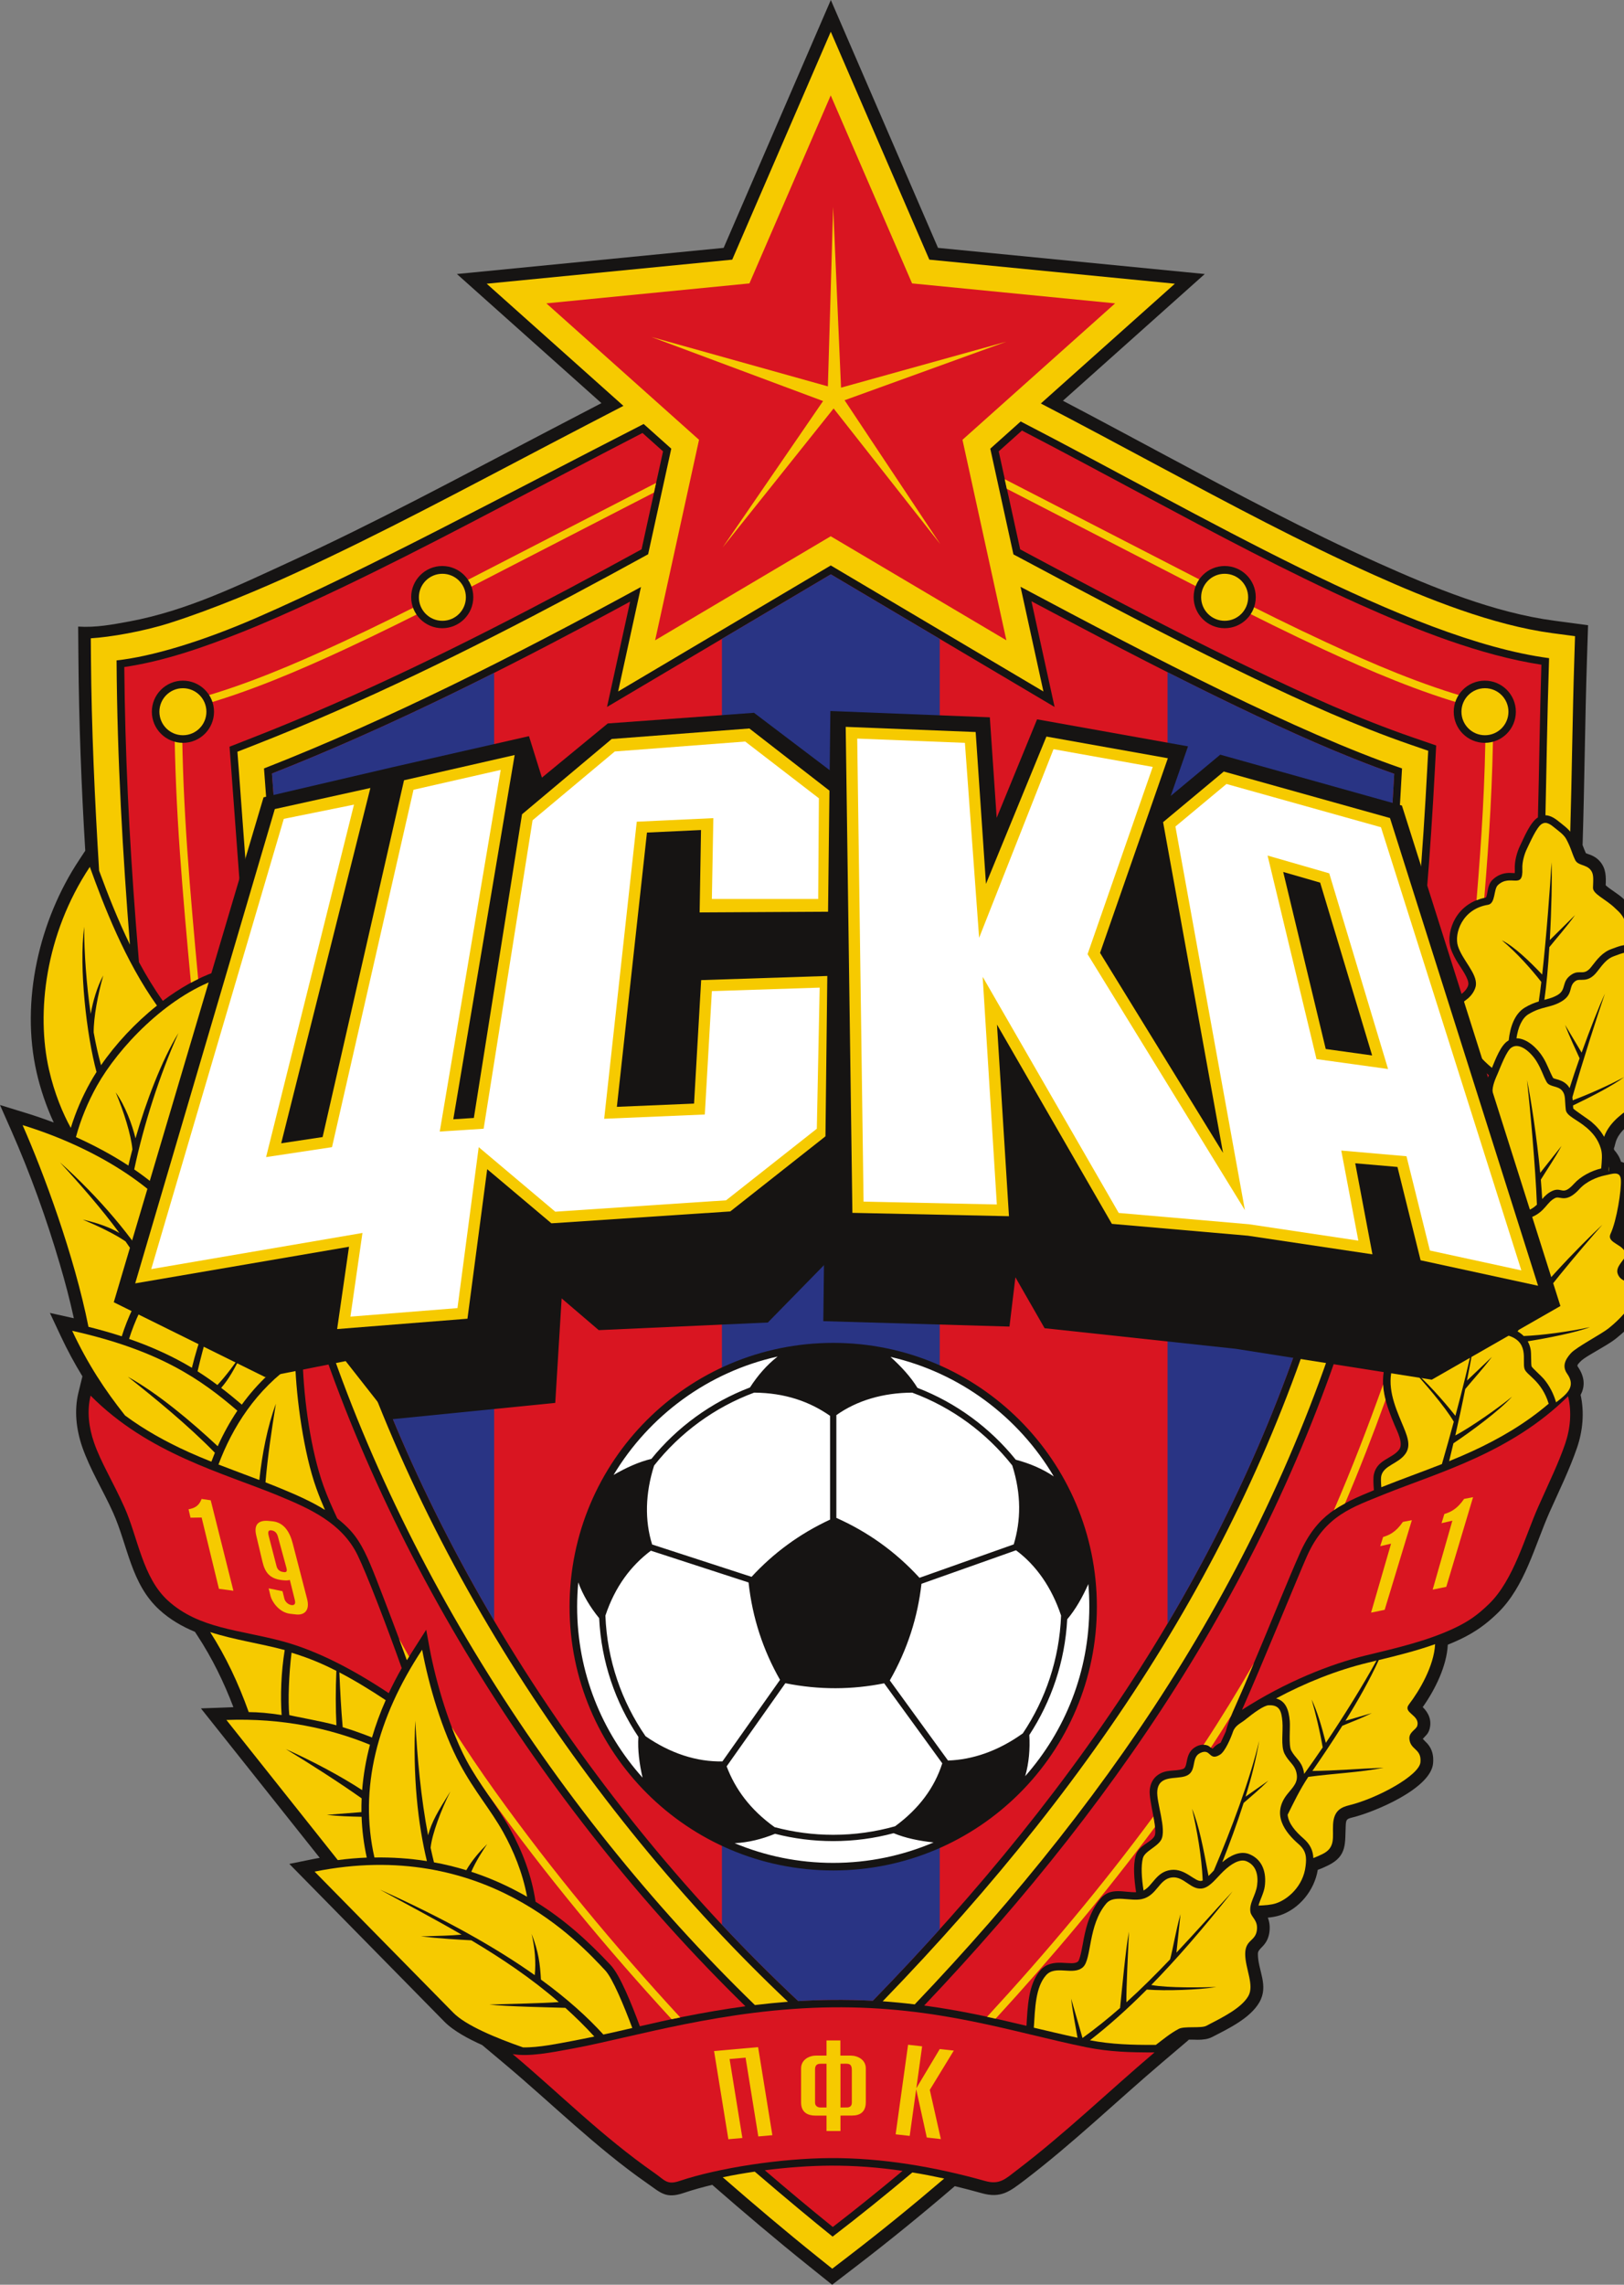 <svg width="32" height="45" viewBox="0 0 32 45" fill="none" xmlns="http://www.w3.org/2000/svg">
<rect x="0" y="0" width="32" height="45" fill="#808080" stroke="none"/>
<g clip-path="url(#clip0_17_491)">
<path fill-rule="evenodd" clip-rule="evenodd" d="M31.249 16.805C31.273 16.816 31.32 16.83 31.338 16.837C31.413 16.866 31.475 16.907 31.528 16.969C31.647 17.109 31.647 17.266 31.639 17.436C31.732 17.521 31.887 17.607 31.98 17.694C32.147 17.851 32.228 17.939 32.284 18.169C32.316 18.304 32.304 18.466 32.289 18.609C32.361 18.681 32.391 18.782 32.387 18.887C32.377 19.184 32.372 19.481 32.353 19.778C32.36 19.781 32.367 19.785 32.374 19.788C32.526 19.867 32.621 19.982 32.634 20.157C32.642 20.262 32.582 20.407 32.561 20.507C32.851 20.525 33.025 20.663 32.992 20.983C32.951 21.379 32.668 21.739 32.353 21.965C32.155 22.109 31.886 22.27 31.828 22.526C31.822 22.558 31.811 22.589 31.801 22.62C31.802 22.629 31.804 22.638 31.805 22.647C31.866 22.716 31.916 22.794 31.941 22.882C32.099 22.923 32.181 23.052 32.19 23.23C32.203 23.506 32.111 24.006 32.004 24.302C32.011 24.307 32.019 24.312 32.027 24.317C32.179 24.415 32.29 24.547 32.278 24.738C32.274 24.801 32.249 24.858 32.217 24.911C32.199 24.939 32.165 24.981 32.139 25.016C32.178 25.039 32.239 25.069 32.264 25.089C32.378 25.176 32.429 25.297 32.442 25.438C32.475 25.794 32.105 26.152 31.85 26.357C31.73 26.453 31.59 26.528 31.458 26.607C31.38 26.654 31.198 26.754 31.141 26.817C31.125 26.835 31.066 26.885 31.086 26.912C31.212 27.093 31.248 27.283 31.145 27.473C31.222 27.819 31.188 28.185 31.073 28.519C30.924 28.95 30.723 29.359 30.537 29.775C30.241 30.439 30.05 31.246 29.514 31.767C29.286 31.989 29.07 32.144 28.783 32.282C28.699 32.322 28.614 32.359 28.528 32.394C28.507 32.813 28.279 33.277 28.034 33.623C28.154 33.74 28.213 33.883 28.17 34.051C28.143 34.153 28.088 34.187 28.035 34.248C28.062 34.278 28.118 34.333 28.129 34.345C28.225 34.457 28.251 34.586 28.238 34.731C28.193 35.23 27.079 35.69 26.654 35.795C26.542 35.823 26.523 35.832 26.517 35.95C26.499 36.302 26.551 36.552 26.173 36.739C26.105 36.772 26.037 36.803 25.966 36.828C25.901 37.227 25.606 37.596 25.22 37.724C25.142 37.749 25.062 37.762 24.982 37.77C25.018 37.862 25.027 37.959 25.012 38.061C24.999 38.151 24.968 38.228 24.91 38.3C24.879 38.339 24.837 38.374 24.809 38.413C24.792 38.436 24.786 38.457 24.786 38.486C24.786 38.807 25.006 39.107 24.814 39.439C24.631 39.754 24.198 39.959 23.884 40.121C23.799 40.165 23.699 40.174 23.606 40.175C23.564 40.175 23.454 40.169 23.386 40.174L23.427 40.174L22.909 40.614C21.999 41.387 21.138 42.218 20.187 42.942C19.899 43.16 19.725 43.304 19.343 43.196C19.168 43.147 18.991 43.101 18.814 43.058C18.177 43.604 17.527 44.134 16.861 44.644L16.397 45L15.941 44.634C15.293 44.115 14.66 43.578 14.034 43.032C13.844 43.078 13.654 43.13 13.468 43.193C13.12 43.31 13.021 43.189 12.755 43.004C11.747 42.302 10.879 41.435 9.941 40.648L9.501 40.279C9.244 40.163 8.942 40.007 8.756 39.818L5.701 36.711L6.15 36.62C6.2 36.61 6.25 36.6 6.3 36.592L3.959 33.648L4.155 33.641C4.303 33.635 4.451 33.629 4.599 33.624C4.411 33.131 4.18 32.657 3.89 32.215L3.841 32.14C3.586 32.034 3.349 31.897 3.143 31.709C2.581 31.197 2.522 30.451 2.23 29.796C2.035 29.36 1.777 28.95 1.62 28.498C1.503 28.157 1.459 27.784 1.545 27.43L1.624 27.108C1.468 26.853 1.326 26.59 1.198 26.317L0.983 25.859L1.455 25.964C1.377 25.605 1.283 25.25 1.179 24.898C0.916 24.002 0.597 23.116 0.22 22.262L0 21.764L0.52 21.924C0.702 21.98 0.882 22.042 1.059 22.109C0.912 21.795 0.795 21.445 0.721 21.12C0.402 19.719 0.772 18.123 1.561 16.936L1.68 16.755C1.603 15.489 1.555 14.221 1.545 12.952L1.54 12.341C1.885 12.364 2.214 12.302 2.554 12.239C3.681 12.027 4.663 11.547 5.726 11.059C7.42 10.281 9.062 9.396 10.714 8.533C11.092 8.335 11.471 8.137 11.851 7.94L9.003 5.397L14.259 4.882L16.371 0L18.483 4.882L23.739 5.397L20.944 7.893C21.629 8.252 22.309 8.618 22.991 8.983C24.363 9.717 25.737 10.452 27.157 11.089C28.238 11.574 29.444 12.068 30.624 12.225L31.292 12.314L31.27 12.989C31.231 14.207 31.222 15.426 31.184 16.644C31.204 16.698 31.225 16.753 31.249 16.805ZM15.307 42.817C15.671 43.128 16.039 43.435 16.411 43.736C16.795 43.439 17.173 43.136 17.547 42.826C17.154 42.778 16.758 42.751 16.363 42.754C16.012 42.756 15.657 42.779 15.307 42.817Z" fill="#161413"/>
<path fill-rule="evenodd" clip-rule="evenodd" d="M5.021 14.672C7.155 13.837 9.232 12.811 11.255 11.737C11.762 11.467 12.268 11.194 12.771 10.917L13.227 8.837L12.683 8.351C10.032 9.705 7.229 11.221 5.06 12.165C3.955 12.646 2.977 12.933 2.297 13.007C2.309 14.973 2.422 16.865 2.56 18.605C2.323 18.119 2.125 17.617 1.953 17.149C1.867 15.751 1.803 14.352 1.792 12.949L1.789 12.572C2.174 12.548 2.813 12.439 3.339 12.272C4.214 11.994 5.178 11.583 5.828 11.284C7.521 10.506 9.177 9.616 10.828 8.752C11.31 8.5 11.796 8.246 12.284 7.994L9.59 5.588L14.428 5.114L16.37 0.625L18.312 5.114L23.15 5.588L20.509 7.947C21.301 8.358 22.086 8.781 22.872 9.201C24.246 9.936 25.632 10.677 27.054 11.315C28.134 11.8 29.412 12.313 30.59 12.471L31.035 12.53L31.021 12.98C30.984 14.114 30.974 15.247 30.941 16.381C30.884 16.31 30.812 16.258 30.74 16.2C30.652 16.127 30.557 16.06 30.452 16.057C30.473 15.175 30.483 14.232 30.524 12.963C27.743 12.592 23.73 10.171 20.112 8.301L19.513 8.837L19.969 10.919C20.344 11.12 20.72 11.32 21.096 11.519C22.276 12.143 23.463 12.76 24.667 13.338C25.678 13.823 26.727 14.299 27.788 14.665L28.142 14.787L28.122 15.161C27.948 18.415 27.631 21.717 26.754 24.865C25.157 30.597 22.055 35.251 18.024 39.478C17.814 39.452 17.605 39.432 17.393 39.417C21.773 34.891 24.739 30.244 26.275 24.732C27.104 21.76 27.441 18.579 27.626 15.135C25.553 14.42 22.779 12.98 20.109 11.557L20.56 13.619L16.37 11.137L12.18 13.619L12.63 11.561C10.178 12.898 7.649 14.178 5.202 15.135C5.456 18.508 5.649 21.808 6.486 24.798C8.023 30.294 11.451 35.577 15.526 39.426C15.309 39.443 15.092 39.465 14.875 39.491C10.818 35.557 7.512 30.312 6.007 24.932C5.881 24.482 5.77 24.027 5.67 23.568L5.671 23.565L5.794 23.284L5.62 23.329C5.067 20.66 4.909 17.866 4.706 15.172L4.678 14.806L5.021 14.672ZM14.872 42.772C15.499 43.31 16.023 43.744 16.406 44.052C16.938 43.645 17.461 43.222 17.978 42.788C18.188 42.822 18.397 42.863 18.605 42.908C17.986 43.437 17.355 43.951 16.709 44.446L16.399 44.684L16.095 44.44C15.467 43.936 14.85 43.413 14.241 42.883C14.446 42.84 14.659 42.803 14.872 42.772Z" fill="#F6CA00"/>
<path fill-rule="evenodd" clip-rule="evenodd" d="M3.093 19.806C2.462 18.921 2.044 17.834 1.77 17.074C0.89 18.399 0.711 19.948 0.965 21.066C1.073 21.54 1.24 21.934 1.395 22.215C1.492 21.9 1.623 21.596 1.781 21.315C1.818 21.248 1.859 21.181 1.902 21.114C1.706 20.39 1.553 19.062 1.658 18.254C1.658 18.779 1.705 19.401 1.787 19.97C1.831 19.724 1.912 19.437 2.035 19.212C1.929 19.582 1.843 20.04 1.846 20.335C1.888 20.57 1.937 20.789 1.991 20.98C2.28 20.561 2.666 20.146 3.093 19.806Z" fill="#F6CA00"/>
<path fill-rule="evenodd" clip-rule="evenodd" d="M4.289 19.281C3.277 19.636 2.331 20.634 1.91 21.386C1.73 21.707 1.59 22.049 1.496 22.396C1.849 22.555 2.201 22.742 2.53 22.957C2.553 22.857 2.579 22.75 2.609 22.639C2.583 22.348 2.436 21.884 2.28 21.516C2.469 21.78 2.604 22.149 2.67 22.42C2.872 21.716 3.184 20.886 3.516 20.347C3.145 21.172 2.83 22.157 2.645 23.033C3.137 23.37 3.571 23.771 3.868 24.234C4.008 24.12 4.155 24.012 4.305 23.913C4.322 23.817 4.335 23.721 4.344 23.627C4.393 23.127 4.302 22.528 4.171 21.94C4.01 21.218 4.045 19.994 4.289 19.281Z" fill="#F6CA00"/>
<path fill-rule="evenodd" clip-rule="evenodd" d="M2.464 27.879C2.062 27.372 1.729 26.865 1.422 26.211C3.139 26.594 3.958 27.166 4.677 27.785C4.529 28.006 4.4 28.24 4.29 28.485C3.781 28.008 3.11 27.442 2.52 27.117C3.05 27.537 3.699 28.065 4.234 28.613C4.21 28.671 4.187 28.73 4.165 28.789C4.014 28.729 3.864 28.666 3.715 28.599C3.27 28.397 2.85 28.165 2.464 27.879Z" fill="#F6CA00"/>
<path fill-rule="evenodd" clip-rule="evenodd" d="M1.743 26.133C1.464 24.728 0.856 23.09 0.445 22.16C1.844 22.59 3.146 23.377 3.749 24.331C3.417 24.616 3.126 24.937 2.907 25.262C2.688 25.589 2.517 25.946 2.399 26.32C2.183 26.25 1.964 26.188 1.743 26.133ZM1.18 22.892C1.592 23.34 1.996 23.802 2.353 24.285C2.167 24.176 1.946 24.093 1.629 24.02C1.936 24.149 2.254 24.3 2.473 24.45C2.644 24.691 2.803 24.938 2.945 25.191L3.025 25.07C2.647 24.402 1.945 23.574 1.18 22.892Z" fill="#F6CA00"/>
<path fill-rule="evenodd" clip-rule="evenodd" d="M5.537 23.508C4.499 23.779 3.515 24.634 3.034 25.348C2.817 25.67 2.655 26.016 2.543 26.371C2.917 26.5 3.281 26.658 3.628 26.851C3.68 26.88 3.731 26.91 3.781 26.94C3.911 26.418 4.098 25.878 4.343 25.432C4.177 25.951 4.015 26.48 3.893 27.009C4.028 27.095 4.158 27.185 4.284 27.279C4.453 27.098 4.633 26.858 4.789 26.623C4.618 26.967 4.51 27.162 4.358 27.335C4.496 27.44 4.631 27.55 4.765 27.665C4.917 27.456 5.088 27.26 5.279 27.082C5.276 26.755 5.241 26.408 5.193 26.063C5.092 25.331 5.236 24.199 5.537 23.508Z" fill="#F6CA00"/>
<path fill-rule="evenodd" clip-rule="evenodd" d="M5.745 32.551C5.692 32.968 5.673 33.504 5.7 33.78C5.822 33.812 6.361 33.906 6.629 33.981C6.612 33.647 6.612 33.289 6.628 32.909C6.319 32.751 6.062 32.649 5.745 32.551ZM6.753 34.018C6.883 34.057 7.013 34.101 7.142 34.149C7.205 34.172 7.267 34.196 7.33 34.222C7.403 33.973 7.493 33.728 7.6 33.486C7.308 33.292 7.002 33.104 6.687 32.939C6.703 33.297 6.72 33.66 6.753 34.018Z" fill="#F6CA00"/>
<path fill-rule="evenodd" clip-rule="evenodd" d="M6.656 36.636L4.461 33.876C5.571 33.835 6.513 34.046 7.29 34.364C7.212 34.658 7.16 34.956 7.136 35.258C6.72 34.985 6.165 34.69 5.631 34.449C6.104 34.736 6.677 35.102 7.126 35.42C7.122 35.51 7.121 35.6 7.122 35.691C6.942 35.706 6.765 35.718 6.44 35.745C6.662 35.771 6.911 35.779 7.125 35.783C7.134 36.049 7.168 36.317 7.227 36.587C7.037 36.594 6.847 36.611 6.656 36.636Z" fill="#F6CA00"/>
<path fill-rule="evenodd" clip-rule="evenodd" d="M8.318 32.492C7.43 33.837 7.07 35.227 7.378 36.585C7.726 36.579 8.071 36.602 8.412 36.656C8.235 35.926 8.131 34.982 8.183 33.891C8.223 34.63 8.294 35.41 8.435 36.148C8.511 35.87 8.625 35.684 8.874 35.284C8.694 35.642 8.512 36.121 8.485 36.393C8.505 36.49 8.528 36.585 8.551 36.68C8.765 36.719 8.978 36.771 9.188 36.835C9.297 36.645 9.441 36.478 9.599 36.32C9.503 36.467 9.381 36.65 9.286 36.866C9.596 36.968 9.9 37.096 10.198 37.255C10.262 37.288 10.325 37.323 10.386 37.358C10.297 36.878 10.114 36.445 9.915 36.086C9.674 35.653 9.346 35.275 9.064 34.749C8.713 34.097 8.447 33.189 8.318 32.492Z" fill="#F6CA00"/>
<path d="M10.306 40.325C9.776 40.14 9.181 39.895 8.933 39.643L6.199 36.863C9.54 36.19 11.425 38.276 11.925 38.808C12.073 38.965 12.298 39.514 12.459 39.943C12.269 39.987 12.079 40.031 11.889 40.072C11.576 39.727 11.176 39.366 10.659 38.989C10.641 38.674 10.612 38.44 10.475 38.09C10.541 38.372 10.562 38.643 10.537 38.902C9.784 38.369 8.795 37.807 7.485 37.217C8.023 37.512 8.565 37.796 9.095 38.104C8.857 38.124 8.706 38.126 8.294 38.139C8.652 38.18 9.054 38.204 9.287 38.216C9.883 38.57 10.463 38.959 11.01 39.432C10.679 39.457 10.075 39.467 9.642 39.481C9.991 39.521 10.817 39.536 11.14 39.546C11.335 39.722 11.526 39.909 11.711 40.111C11.569 40.141 11.426 40.17 11.283 40.197C11.005 40.248 10.62 40.331 10.306 40.325Z" stroke="#161413" stroke-width="0.048"/>
<path fill-rule="evenodd" clip-rule="evenodd" d="M10.306 40.325C9.776 40.14 9.181 39.895 8.933 39.643L6.199 36.863C9.54 36.19 11.425 38.276 11.925 38.808C12.073 38.965 12.298 39.514 12.459 39.943C12.269 39.987 12.079 40.031 11.889 40.072C11.576 39.727 11.176 39.366 10.659 38.989C10.641 38.674 10.612 38.44 10.475 38.09C10.541 38.372 10.562 38.643 10.537 38.902C9.784 38.369 8.795 37.807 7.485 37.217C8.023 37.512 8.565 37.796 9.095 38.104C8.857 38.124 8.706 38.126 8.294 38.139C8.652 38.18 9.054 38.204 9.287 38.216C9.883 38.57 10.463 38.959 11.01 39.432C10.679 39.457 10.075 39.467 9.642 39.481C9.991 39.521 10.817 39.536 11.14 39.546C11.335 39.722 11.526 39.909 11.711 40.111C11.569 40.141 11.426 40.17 11.283 40.197C11.005 40.248 10.62 40.331 10.306 40.325Z" fill="#F6CA00"/>
<path fill-rule="evenodd" clip-rule="evenodd" d="M4.141 32.145C4.449 32.626 4.694 33.143 4.901 33.721C5.101 33.723 5.28 33.738 5.549 33.779C5.523 33.4 5.539 32.939 5.61 32.499C5.14 32.371 4.62 32.3 4.141 32.145Z" fill="#F6CA00"/>
<path d="M1.785 27.488C1.71 27.797 1.75 28.116 1.854 28.416C1.987 28.801 2.224 29.178 2.455 29.694C2.717 30.282 2.809 31.07 3.309 31.525C3.922 32.083 4.727 32.098 5.576 32.329C6.25 32.513 6.951 32.877 7.66 33.348C7.738 33.182 7.824 33.017 7.916 32.855C7.61 31.995 7.225 30.997 7.047 30.631C6.737 29.994 6.103 29.713 5.49 29.46C4.395 29.008 2.92 28.634 1.785 27.488Z" stroke="#161413" stroke-width="0.048"/>
<path fill-rule="evenodd" clip-rule="evenodd" d="M5.816 26.84C5.044 27.369 4.577 28.116 4.305 28.845C4.572 28.949 4.842 29.047 5.11 29.15C5.165 28.636 5.268 28.104 5.436 27.648C5.353 28.16 5.275 28.68 5.231 29.196C5.337 29.237 5.443 29.279 5.549 29.323C5.87 29.455 6.156 29.585 6.403 29.739C6.344 29.604 6.287 29.463 6.234 29.316C5.984 28.62 5.839 27.548 5.816 26.84Z" fill="#F6CA00"/>
<path fill-rule="evenodd" clip-rule="evenodd" d="M1.785 27.488C1.71 27.797 1.75 28.116 1.854 28.416C1.987 28.801 2.224 29.178 2.455 29.694C2.717 30.282 2.809 31.07 3.309 31.525C3.922 32.083 4.727 32.098 5.576 32.329C6.25 32.513 6.951 32.877 7.66 33.348C7.738 33.182 7.824 33.017 7.916 32.855C7.61 31.995 7.225 30.997 7.047 30.631C6.737 29.994 6.103 29.713 5.49 29.46C4.395 29.008 2.92 28.634 1.785 27.488Z" fill="#D91521"/>
<path fill-rule="evenodd" clip-rule="evenodd" d="M30.898 27.5C30.973 27.809 30.943 28.138 30.84 28.438C30.707 28.823 30.542 29.158 30.312 29.674C30.049 30.262 29.827 31.118 29.342 31.589C29.109 31.816 28.932 31.935 28.677 32.058C28.134 32.319 27.499 32.463 26.918 32.604C26.218 32.773 25.331 33.124 24.473 33.677C24.852 32.827 25.586 31.025 25.751 30.654C26.113 29.838 26.663 29.683 27.277 29.43C28.35 28.999 29.773 28.614 30.898 27.5Z" fill="#D91521"/>
<path fill-rule="evenodd" clip-rule="evenodd" d="M20.371 39.937C20.396 39.555 20.402 39.142 20.611 38.905C20.795 38.694 21.147 38.919 21.339 38.745C21.515 38.587 21.434 37.919 21.8 37.489C21.949 37.314 22.27 37.453 22.495 37.405C22.798 37.341 22.834 37.009 23.09 36.978C23.339 36.948 23.477 37.256 23.718 37.188C23.859 37.148 23.97 36.987 24.112 36.851C24.255 36.715 24.429 36.603 24.564 36.66C24.759 36.743 24.797 36.942 24.77 37.137C24.743 37.333 24.61 37.484 24.639 37.657C24.658 37.769 24.795 37.821 24.765 38.025C24.733 38.238 24.536 38.203 24.536 38.486C24.536 38.772 24.721 39.101 24.597 39.315C24.459 39.552 24.098 39.73 23.768 39.901C23.667 39.953 23.336 39.902 23.227 39.96C23.05 40.054 22.912 40.173 22.775 40.276L22.747 40.276C22.314 40.277 21.902 40.267 21.477 40.185C21.84 39.903 22.206 39.579 22.597 39.186C22.981 39.215 23.601 39.193 23.969 39.136C23.682 39.143 23.021 39.158 22.685 39.096C23.168 38.604 23.69 38.005 24.29 37.249C23.918 37.651 23.556 38.06 23.181 38.459C23.209 38.199 23.229 38.011 23.261 37.701C23.167 38.034 23.117 38.364 23.056 38.591C22.78 38.881 22.496 39.165 22.195 39.437C22.192 39.111 22.227 38.489 22.245 38.046C22.179 38.396 22.103 39.237 22.07 39.549C21.836 39.754 21.59 39.952 21.33 40.14C21.251 39.866 21.198 39.681 21.106 39.364C21.138 39.648 21.196 39.918 21.232 40.135C20.944 40.073 20.658 40.005 20.371 39.937Z" fill="#F6CA00"/>
<path fill-rule="evenodd" clip-rule="evenodd" d="M27.124 32.706C26.845 33.214 26.478 33.801 26.125 34.327C26.038 33.984 25.953 33.702 25.845 33.473C25.929 33.771 26.007 34.089 26.063 34.417C25.938 34.602 25.814 34.778 25.698 34.939C25.695 34.918 25.692 34.896 25.686 34.873C25.638 34.677 25.524 34.632 25.442 34.476C25.389 34.373 25.426 34.033 25.414 33.897C25.395 33.676 25.335 33.503 25.145 33.452C25.716 33.146 26.336 32.897 26.949 32.749L27.124 32.706ZM28.278 32.383C28.256 32.813 27.97 33.299 27.763 33.569C27.632 33.74 27.983 33.775 27.927 33.989C27.907 34.069 27.753 34.114 27.772 34.26C27.798 34.471 28.013 34.442 27.989 34.709C27.966 34.967 27.151 35.415 26.592 35.554C26.435 35.593 26.281 35.653 26.267 35.938C26.254 36.182 26.322 36.387 26.061 36.516C25.997 36.547 25.938 36.574 25.879 36.596C25.871 36.448 25.819 36.327 25.683 36.209C25.527 36.073 25.389 35.917 25.372 35.743C25.49 35.505 25.61 35.252 25.779 34.997C26.284 34.929 26.816 34.908 27.265 34.816C26.777 34.836 26.291 34.877 25.86 34.88C26.032 34.631 26.241 34.323 26.45 33.99C26.627 33.919 26.83 33.839 27.031 33.741C26.822 33.802 26.67 33.846 26.511 33.892C26.753 33.503 26.99 33.086 27.168 32.696C27.54 32.606 27.916 32.512 28.278 32.383Z" fill="#F6CA00"/>
<path fill-rule="evenodd" clip-rule="evenodd" d="M22.533 37.235C22.495 36.989 22.479 36.755 22.52 36.598C22.555 36.461 22.798 36.38 22.879 36.239C22.995 36.033 22.78 35.491 22.804 35.27C22.836 34.959 23.156 35.048 23.355 34.984C23.599 34.905 23.457 34.621 23.647 34.528C23.866 34.421 23.815 34.7 24.041 34.559C24.142 34.496 24.254 34.228 24.295 34.108C24.339 33.982 24.45 33.94 24.521 33.883C24.715 33.726 24.906 33.59 25 33.586C25.213 33.578 25.251 33.699 25.269 33.91C25.286 34.106 25.232 34.389 25.313 34.545C25.4 34.711 25.506 34.752 25.544 34.907C25.591 35.099 25.485 35.19 25.37 35.332C25.042 35.736 25.326 36.093 25.588 36.321C25.744 36.456 25.746 36.589 25.726 36.754C25.68 37.153 25.373 37.411 25.144 37.487C25.043 37.52 24.922 37.527 24.798 37.532C24.827 37.419 24.902 37.289 24.921 37.157C24.957 36.895 24.887 36.634 24.625 36.522C24.435 36.441 24.234 36.552 24.084 36.678C24.222 36.328 24.373 35.924 24.505 35.51C24.653 35.382 24.827 35.236 24.993 35.071C24.812 35.198 24.681 35.29 24.543 35.386C24.658 35.014 24.754 34.637 24.811 34.286C24.632 35.049 24.258 36.041 23.918 36.841C23.885 36.877 23.848 36.915 23.813 36.949C23.709 36.386 23.625 35.956 23.489 35.625C23.589 36.065 23.676 36.546 23.699 37.036C23.692 37.039 23.686 37.042 23.681 37.044C23.551 37.08 23.363 36.795 23.075 36.83C22.781 36.865 22.714 37.143 22.533 37.235Z" fill="#F6CA00"/>
<path fill-rule="evenodd" clip-rule="evenodd" d="M28.176 26.503C28.176 26.338 28.201 26.185 28.274 26.061C28.416 25.819 28.803 25.974 28.959 25.767C29.102 25.578 28.896 24.937 29.175 24.446C29.288 24.246 29.606 24.284 29.818 24.195C30.103 24.074 29.94 24.073 30.177 23.974C30.448 23.863 30.477 23.674 30.646 23.595C30.744 23.549 30.854 23.714 31.126 23.415C31.258 23.269 31.474 23.181 31.617 23.152C31.762 23.124 31.93 23.047 31.939 23.244C31.949 23.435 31.86 24.032 31.735 24.301C31.645 24.497 32.042 24.505 32.028 24.725C32.023 24.807 31.828 24.943 31.874 25.083C31.94 25.285 32.168 25.195 32.193 25.462C32.21 25.645 32.012 25.909 31.693 26.165C31.548 26.28 31.065 26.531 30.955 26.651C30.839 26.779 30.777 26.91 30.88 27.057C31.052 27.301 30.893 27.446 30.662 27.62C30.612 27.452 30.535 27.296 30.418 27.157C30.375 27.106 30.198 26.948 30.18 26.914C30.164 26.868 30.177 26.663 30.16 26.577C30.149 26.517 30.129 26.465 30.103 26.418C30.487 26.357 31.062 26.244 31.329 26.139C30.928 26.227 30.367 26.302 30.024 26.314C29.989 26.279 29.948 26.248 29.903 26.223C30.28 25.625 31.187 24.557 31.575 24.121C31.166 24.5 30.086 25.593 29.795 26.174C29.759 26.162 29.721 26.151 29.681 26.142C29.429 26.087 28.965 26.23 28.72 26.309C28.537 26.369 28.356 26.435 28.176 26.503Z" fill="#F6CA00"/>
<path fill-rule="evenodd" clip-rule="evenodd" d="M28.843 22.535C28.839 22.483 28.839 22.433 28.842 22.384C28.859 22.447 28.872 22.499 28.843 22.535ZM29.881 20.45C29.912 20.241 29.986 20.053 30.122 19.973C30.388 19.814 30.542 19.856 30.764 19.727C31.016 19.579 30.893 19.419 31.05 19.318C31.141 19.26 31.283 19.377 31.47 19.138C31.591 18.982 31.667 18.879 31.805 18.832C31.944 18.784 32.144 18.681 32.137 18.878C32.13 19.067 32.123 19.481 32.099 19.817C32.084 20.031 32.368 19.956 32.385 20.175C32.391 20.258 32.258 20.535 32.323 20.667C32.415 20.858 32.778 20.616 32.743 20.957C32.719 21.188 32.559 21.509 32.206 21.763C32.036 21.886 31.719 22.075 31.608 22.391C31.545 22.278 31.46 22.182 31.357 22.094C31.308 22.052 31.027 21.867 31 21.833C30.998 21.813 30.996 21.793 30.995 21.773C31.341 21.608 31.794 21.374 32.002 21.215C31.705 21.374 31.304 21.554 30.989 21.671C30.988 21.65 30.986 21.63 30.983 21.609C31.184 20.904 31.476 20.001 31.624 19.569C31.512 19.815 31.335 20.258 31.165 20.732C31.056 20.546 30.979 20.425 30.839 20.186C30.936 20.444 31.041 20.655 31.125 20.844C31.055 21.04 30.988 21.24 30.928 21.431C30.92 21.418 30.912 21.405 30.902 21.392C30.852 21.329 30.788 21.293 30.713 21.268C30.693 21.262 30.623 21.245 30.604 21.233C30.53 21.098 30.489 20.962 30.404 20.825C30.301 20.657 30.093 20.45 29.881 20.45ZM31.704 22.975C31.71 23.012 31.707 23.048 31.696 23.083L31.697 23.072C31.699 23.04 31.701 23.008 31.704 22.975Z" fill="#F6CA00"/>
<path fill-rule="evenodd" clip-rule="evenodd" d="M28.953 24.578C28.938 24.539 28.926 24.501 28.918 24.465C28.888 24.327 29.07 24.146 29.078 23.983C29.09 23.747 28.655 23.358 28.577 23.15C28.467 22.858 28.793 22.794 28.942 22.648C29.125 22.468 28.871 22.278 28.999 22.11C29.147 21.916 29.226 22.188 29.365 21.96C29.427 21.859 29.428 21.654 29.412 21.528C29.394 21.396 29.475 21.229 29.513 21.141C29.564 21.023 29.688 20.685 29.787 20.63C29.942 20.527 30.166 20.724 30.277 20.904C30.38 21.072 30.399 21.172 30.475 21.31C30.534 21.417 30.701 21.378 30.784 21.485C30.853 21.573 30.83 21.663 30.853 21.857C30.867 21.982 31.07 22.046 31.26 22.208C31.375 22.305 31.488 22.432 31.545 22.626C31.578 22.738 31.563 22.858 31.551 23.013C31.358 23.059 31.147 23.168 31.016 23.314C30.781 23.572 30.783 23.365 30.583 23.458C30.498 23.498 30.442 23.555 30.388 23.616C30.381 23.495 30.372 23.366 30.361 23.234C30.476 23.047 30.633 22.819 30.769 22.57C30.597 22.786 30.485 22.928 30.349 23.1C30.283 22.411 30.166 21.642 30.089 21.274C30.147 21.798 30.255 22.976 30.284 23.727C30.24 23.769 30.189 23.807 30.121 23.836C30.038 23.87 29.969 23.903 29.909 23.971C29.873 24.011 29.808 24.036 29.76 24.056C29.523 24.156 29.204 24.092 29.045 24.371C29.007 24.438 28.977 24.508 28.953 24.578Z" fill="#F6CA00"/>
<path fill-rule="evenodd" clip-rule="evenodd" d="M29.398 21.033C29.205 20.876 29.048 20.677 28.932 20.567C28.67 20.318 28.836 20.506 28.678 20.266C28.552 20.076 28.712 19.819 28.891 19.692C29.008 19.609 29.073 19.485 29.082 19.403C29.106 19.168 28.814 18.909 28.727 18.631C28.652 18.392 28.807 17.904 29.319 17.821C29.472 17.796 29.428 17.516 29.514 17.434C29.762 17.199 30.016 17.54 29.997 17.105C29.991 16.972 30.043 16.808 30.085 16.723C30.142 16.607 30.283 16.276 30.385 16.226C30.472 16.174 30.555 16.239 30.647 16.315C30.724 16.377 30.814 16.44 30.86 16.523C30.955 16.696 30.97 16.797 31.038 16.939C31.091 17.049 31.251 17.025 31.338 17.129C31.403 17.205 31.397 17.288 31.389 17.483C31.384 17.608 31.628 17.703 31.81 17.874C31.919 17.977 31.995 18.031 32.042 18.227C32.066 18.323 32.054 18.469 32.038 18.613C31.973 18.615 31.906 18.636 31.845 18.658C31.816 18.669 31.788 18.68 31.758 18.69C31.573 18.755 31.47 18.896 31.354 19.045C31.208 19.232 31.131 19.089 30.971 19.192C30.756 19.331 30.876 19.489 30.691 19.597C30.621 19.638 30.555 19.66 30.478 19.68L30.431 19.693C30.472 19.412 30.505 19.039 30.529 18.655C30.67 18.479 30.867 18.258 31.036 18.023C30.838 18.218 30.697 18.358 30.538 18.515C30.572 17.912 30.585 17.301 30.572 16.984C30.546 17.45 30.471 18.45 30.388 19.195C30.143 18.937 29.832 18.637 29.593 18.52C29.884 18.762 30.171 19.084 30.371 19.341C30.354 19.483 30.337 19.613 30.32 19.725C30.228 19.753 30.144 19.787 30.048 19.844C29.84 19.968 29.755 20.238 29.728 20.491C29.722 20.495 29.717 20.498 29.711 20.502C29.574 20.584 29.468 20.862 29.398 21.033Z" fill="#F6CA00"/>
<path fill-rule="evenodd" clip-rule="evenodd" d="M27.218 29.292C27.21 29.187 27.208 29.107 27.217 29.07C27.264 28.861 27.548 28.834 27.691 28.637C27.817 28.463 27.721 28.263 27.616 28.011C27.481 27.688 27.317 27.293 27.448 26.902C27.48 26.591 27.665 26.848 27.864 26.784C27.926 26.764 28.536 26.506 29.048 26.366C28.941 26.868 28.815 27.374 28.678 27.886C28.44 27.585 28.087 27.189 27.829 26.98C28.031 27.195 28.481 27.712 28.646 28.002C28.571 28.278 28.493 28.556 28.412 28.836C28.016 28.992 27.616 29.133 27.219 29.292L27.218 29.292ZM29.061 26.363C29.304 26.297 29.524 26.259 29.651 26.287C30.161 26.399 29.984 26.799 30.041 26.964C30.086 27.091 30.377 27.194 30.516 27.647C30.062 28.035 29.552 28.334 29.004 28.586C28.855 28.654 28.705 28.718 28.554 28.779C28.582 28.665 28.611 28.547 28.639 28.427C28.959 28.213 29.539 27.791 29.794 27.508C29.573 27.694 28.982 28.113 28.676 28.272C28.741 27.987 28.807 27.684 28.872 27.358C29.015 27.183 29.215 26.968 29.397 26.725C29.196 26.916 29.065 27.04 28.906 27.192C28.957 26.93 29.009 26.654 29.061 26.363Z" fill="#F6CA00"/>
<path fill-rule="evenodd" clip-rule="evenodd" d="M16.369 1.879L14.767 5.582L10.766 5.975L13.774 8.662L12.909 12.611L16.369 10.562L19.83 12.611L18.965 8.662L21.973 5.975L17.972 5.582L16.369 1.879Z" fill="#D91521"/>
<path fill-rule="evenodd" clip-rule="evenodd" d="M16.417 4.074L16.313 7.61L12.836 6.637L16.218 7.899L14.239 10.783L16.426 8.045L18.527 10.716L16.642 7.883L19.831 6.729L16.572 7.635L16.417 4.074Z" fill="#F6CA00"/>
<path fill-rule="evenodd" clip-rule="evenodd" d="M10.102 40.457C11.029 41.235 11.851 42.07 12.898 42.8C13.099 42.94 13.141 43.04 13.389 42.956C14.151 42.7 15.382 42.51 16.362 42.505C17.373 42.499 18.417 42.677 19.411 42.956C19.7 43.038 19.817 42.911 20.037 42.743C20.983 42.024 21.842 41.194 22.749 40.424C22.272 40.425 21.861 40.414 21.404 40.322C19.965 40.029 18.497 39.512 16.391 39.536C14.284 39.56 12.472 40.127 11.311 40.343C10.83 40.433 10.42 40.511 10.102 40.457Z" fill="#D91521"/>
<path fill-rule="evenodd" clip-rule="evenodd" d="M4.968 14.533C7.103 13.698 9.164 12.679 11.187 11.605C11.674 11.346 12.159 11.084 12.642 10.819L13.065 8.89L12.66 8.528C12.146 8.793 11.636 9.06 11.129 9.325C9.468 10.193 7.802 11.089 6.1 11.871C5.721 12.045 5.265 12.251 4.782 12.444C3.998 12.757 3.226 13.023 2.449 13.138C2.464 14.831 2.545 16.473 2.675 18.161C2.695 18.424 2.716 18.687 2.738 18.95C2.881 19.215 3.037 19.473 3.208 19.713C3.54 19.464 3.892 19.263 4.24 19.141L4.529 19.04L4.43 19.33C4.195 20.016 4.158 21.201 4.315 21.908C4.437 22.454 4.546 23.082 4.492 23.642C4.486 23.698 4.48 23.753 4.472 23.808C4.799 23.612 5.141 23.458 5.476 23.367C4.918 20.683 4.765 17.905 4.559 15.184L4.523 14.707L4.968 14.533ZM12.608 39.909C12.894 39.843 13.18 39.778 13.467 39.721C13.873 39.64 14.28 39.57 14.688 39.515C10.647 35.57 7.367 30.34 5.865 24.972C5.759 24.591 5.662 24.207 5.575 23.822C5.353 24.486 5.253 25.41 5.34 26.04C5.38 26.329 5.416 26.64 5.426 26.949C5.523 26.867 5.625 26.79 5.731 26.717L5.955 26.563L5.965 26.835C5.989 27.58 6.123 28.565 6.374 29.265C6.453 29.485 6.548 29.697 6.646 29.907C6.742 29.982 6.831 30.063 6.912 30.152C7.126 30.389 7.256 30.698 7.412 31.094C7.56 31.473 7.876 32.299 8.017 32.697L8.398 32.099L8.465 32.463C8.591 33.146 8.872 34.076 9.195 34.676C9.448 35.146 9.789 35.55 10.045 36.011C10.295 36.462 10.478 36.949 10.553 37.456C11.113 37.802 11.57 38.212 12.034 38.706C12.213 38.896 12.445 39.465 12.608 39.909ZM15.07 42.745C15.512 43.124 15.958 43.498 16.41 43.862C16.875 43.504 17.333 43.134 17.784 42.757C17.312 42.688 16.836 42.651 16.363 42.654C15.968 42.656 15.52 42.687 15.07 42.745ZM20.226 39.9C20.249 39.527 20.261 39.079 20.501 38.805C20.738 38.535 21.123 38.74 21.242 38.633C21.288 38.591 21.341 38.258 21.354 38.189C21.411 37.9 21.494 37.62 21.689 37.391C21.882 37.164 22.157 37.278 22.386 37.268C22.345 37.004 22.327 36.744 22.375 36.56C22.431 36.341 22.675 36.294 22.748 36.165C22.82 36.039 22.633 35.463 22.655 35.254C22.667 35.135 22.715 35.03 22.814 34.96C22.983 34.841 23.144 34.895 23.309 34.842C23.428 34.803 23.324 34.52 23.581 34.394C23.662 34.353 23.78 34.349 23.838 34.402C23.858 34.42 23.877 34.433 23.894 34.441L23.901 34.434C23.947 34.381 23.998 34.347 24.052 34.324L24.153 34.105C24.195 33.941 24.261 33.779 24.335 33.615C24.529 33.182 24.713 32.742 24.896 32.304C25.134 31.735 25.364 31.155 25.613 30.592C25.951 29.832 26.396 29.63 27.072 29.351C27.06 29.214 27.057 29.1 27.072 29.036C27.139 28.741 27.438 28.731 27.571 28.548C27.658 28.427 27.528 28.185 27.479 28.068C27.319 27.686 27.17 27.283 27.302 26.869C27.316 26.761 27.355 26.651 27.467 26.609C27.609 26.556 27.738 26.667 27.818 26.641C27.887 26.618 27.959 26.588 28.029 26.559C28.025 26.351 28.05 26.149 28.148 25.983C28.329 25.673 28.747 25.801 28.843 25.674C28.881 25.624 28.869 25.287 28.869 25.216C28.87 25.078 28.877 24.939 28.899 24.805C28.84 24.695 28.795 24.59 28.774 24.495C28.727 24.275 28.924 24.124 28.931 23.974C28.939 23.83 28.514 23.399 28.44 23.202C28.398 23.09 28.393 22.974 28.451 22.867C28.516 22.745 28.613 22.694 28.707 22.638C28.683 22.453 28.687 22.271 28.754 22.111C28.853 21.872 29.105 21.841 29.267 21.791C29.278 21.708 29.273 21.601 29.266 21.547C29.249 21.419 29.289 21.295 29.337 21.177C29.154 21.031 29.006 20.843 28.83 20.676C28.788 20.636 28.674 20.543 28.642 20.496C28.612 20.453 28.584 20.396 28.554 20.349C28.374 20.076 28.572 19.736 28.805 19.571C28.856 19.535 28.927 19.453 28.933 19.388C28.945 19.28 28.791 19.069 28.735 18.979C28.675 18.884 28.619 18.784 28.585 18.676C28.526 18.488 28.578 18.26 28.674 18.093C28.805 17.865 29.023 17.723 29.28 17.677C29.322 17.602 29.298 17.434 29.412 17.326C29.5 17.242 29.602 17.199 29.722 17.193C29.754 17.191 29.808 17.197 29.847 17.197C29.85 17.168 29.849 17.128 29.848 17.111C29.842 16.968 29.889 16.785 29.952 16.657C30.027 16.503 30.153 16.191 30.304 16.1C30.33 15.098 30.341 14.095 30.372 13.092C29.166 12.907 27.893 12.399 26.791 11.905C25.356 11.26 23.957 10.513 22.569 9.771C21.76 9.338 20.952 8.903 20.137 8.48L19.679 8.89L20.102 10.82C20.456 11.01 20.811 11.199 21.167 11.387C22.346 12.011 23.53 12.626 24.733 13.203C25.745 13.689 26.775 14.158 27.838 14.524L28.299 14.683L28.273 15.169C28.098 18.44 27.781 21.741 26.899 24.905C25.305 30.626 22.212 35.285 18.21 39.501C18.532 39.544 18.853 39.599 19.177 39.664C19.529 39.735 19.877 39.817 20.226 39.9Z" fill="#D91521"/>
<path fill-rule="evenodd" clip-rule="evenodd" d="M5.359 15.235C5.596 18.392 5.776 21.705 6.63 24.76C8.154 30.206 11.571 35.521 15.729 39.413C15.948 39.399 16.168 39.391 16.388 39.389C16.661 39.386 16.93 39.392 17.198 39.406C21.329 35.158 24.517 30.49 26.133 24.694C26.987 21.629 27.299 18.41 27.472 15.241C26.423 14.872 25.388 14.402 24.388 13.922C23.176 13.341 21.982 12.72 20.794 12.091C20.638 12.008 20.481 11.925 20.324 11.842L20.78 13.924L16.371 11.312L11.961 13.924L12.416 11.849C12.131 12.004 11.845 12.157 11.559 12.309C9.546 13.378 7.481 14.399 5.359 15.235Z" fill="#D91521"/>
<path fill-rule="evenodd" clip-rule="evenodd" d="M5.359 15.235C5.596 18.392 5.776 21.705 6.63 24.76C7.317 27.213 8.387 29.64 9.737 31.922V13.253C8.304 13.973 6.846 14.649 5.359 15.235ZM14.225 37.909C14.714 38.43 15.216 38.933 15.729 39.413C15.948 39.399 16.168 39.391 16.388 39.389C16.661 39.386 16.93 39.392 17.198 39.406C17.65 38.942 18.09 38.473 18.517 37.998V12.584L16.371 11.312L14.225 12.583V37.909ZM23.006 31.978C24.335 29.739 25.397 27.334 26.133 24.694C26.987 21.629 27.299 18.41 27.472 15.241C26.423 14.872 25.388 14.402 24.388 13.922C23.925 13.7 23.465 13.472 23.006 13.24V31.978Z" fill="#293484"/>
<path fill-rule="evenodd" clip-rule="evenodd" d="M12.886 9.701L8.775 11.818C8.121 12.15 7.465 12.477 6.799 12.786C5.874 13.215 4.892 13.634 3.909 13.907L3.837 13.927L3.797 13.783L3.869 13.763C4.844 13.493 5.819 13.076 6.737 12.65C7.4 12.343 8.055 12.016 8.707 11.685L12.927 9.512L12.886 9.701Z" fill="#F6CA00"/>
<path fill-rule="evenodd" clip-rule="evenodd" d="M19.797 9.438L24.163 11.686C24.815 12.017 25.47 12.344 26.134 12.651C27.051 13.077 28.026 13.494 29.001 13.764L29.073 13.784L29.033 13.928L28.962 13.908C27.978 13.635 26.996 13.216 26.071 12.787C25.405 12.478 24.749 12.151 24.095 11.819L19.838 9.627L19.797 9.438Z" fill="#F6CA00"/>
<path fill-rule="evenodd" clip-rule="evenodd" d="M3.587 14.2C3.597 15.902 3.748 17.591 3.905 19.283C3.857 19.306 3.809 19.331 3.762 19.356C3.603 17.64 3.448 15.927 3.438 14.2L3.438 14.126L3.587 14.125L3.587 14.2Z" fill="#F6CA00"/>
<path fill-rule="evenodd" clip-rule="evenodd" d="M29.422 14.2C29.416 15.366 29.343 16.526 29.247 17.684C29.194 17.695 29.143 17.711 29.094 17.731C29.192 16.556 29.266 15.381 29.273 14.2L29.273 14.125L29.422 14.126L29.422 14.2Z" fill="#F6CA00"/>
<path fill-rule="evenodd" clip-rule="evenodd" d="M27.709 26.416L27.642 26.61C27.594 26.598 27.541 26.59 27.486 26.605L27.568 26.367L27.592 26.297L27.733 26.345L27.709 26.416ZM27.302 27.573C27.053 28.259 26.789 28.94 26.503 29.611C26.426 29.652 26.352 29.696 26.283 29.745C26.636 28.932 26.954 28.103 27.253 27.269C27.258 27.371 27.276 27.473 27.302 27.573ZM24.258 33.796C24.127 34.006 23.994 34.214 23.858 34.421C23.851 34.416 23.844 34.41 23.837 34.404C23.808 34.377 23.764 34.365 23.716 34.365C24.062 33.84 24.391 33.303 24.706 32.758C24.585 33.046 24.462 33.333 24.335 33.618C24.308 33.677 24.282 33.736 24.258 33.796ZM22.759 35.984C21.779 37.3 20.727 38.552 19.618 39.76C19.561 39.748 19.505 39.736 19.449 39.723C20.61 38.464 21.708 37.156 22.726 35.778C22.74 35.852 22.752 35.923 22.759 35.984Z" fill="#F6CA00"/>
<path fill-rule="evenodd" clip-rule="evenodd" d="M5.418 26.785L5.464 26.918C5.451 26.929 5.439 26.939 5.426 26.95C5.424 26.895 5.421 26.84 5.418 26.785ZM7.864 32.279C7.929 32.396 7.995 32.513 8.061 32.629L8.017 32.698C7.977 32.586 7.924 32.44 7.864 32.279ZM8.902 34.02C9.177 34.45 9.462 34.873 9.759 35.288C10.879 36.851 12.102 38.323 13.404 39.735C13.347 39.746 13.29 39.758 13.234 39.77C11.951 38.374 10.744 36.919 9.638 35.374L9.613 35.339C9.466 35.125 9.32 34.909 9.195 34.677C9.092 34.485 8.993 34.26 8.902 34.02Z" fill="#F6CA00"/>
<path fill-rule="evenodd" clip-rule="evenodd" d="M3.604 13.406C3.943 13.406 4.217 13.681 4.217 14.018C4.217 14.357 3.943 14.631 3.604 14.631C3.266 14.631 2.992 14.357 2.992 14.018C2.992 13.681 3.266 13.406 3.604 13.406Z" fill="#161413"/>
<path fill-rule="evenodd" clip-rule="evenodd" d="M3.604 13.555C3.86 13.555 4.067 13.762 4.067 14.018C4.067 14.274 3.86 14.481 3.604 14.481C3.348 14.481 3.141 14.274 3.141 14.018C3.141 13.762 3.348 13.555 3.604 13.555Z" fill="#F6CA00"/>
<path fill-rule="evenodd" clip-rule="evenodd" d="M8.714 11.148C9.052 11.148 9.326 11.423 9.326 11.761C9.326 12.099 9.052 12.373 8.714 12.373C8.376 12.373 8.102 12.099 8.102 11.761C8.102 11.423 8.376 11.148 8.714 11.148Z" fill="#161413"/>
<path fill-rule="evenodd" clip-rule="evenodd" d="M8.717 11.301C8.973 11.301 9.18 11.508 9.18 11.764C9.18 12.02 8.973 12.227 8.717 12.227C8.461 12.227 8.254 12.02 8.254 11.764C8.254 11.508 8.461 11.301 8.717 11.301Z" fill="#F6CA00"/>
<path fill-rule="evenodd" clip-rule="evenodd" d="M29.257 13.406C29.595 13.406 29.869 13.681 29.869 14.018C29.869 14.357 29.595 14.631 29.257 14.631C28.919 14.631 28.645 14.357 28.645 14.018C28.645 13.681 28.919 13.406 29.257 13.406Z" fill="#161413"/>
<path fill-rule="evenodd" clip-rule="evenodd" d="M29.26 13.555C29.516 13.555 29.723 13.762 29.723 14.018C29.723 14.274 29.516 14.481 29.26 14.481C29.004 14.481 28.797 14.274 28.797 14.018C28.797 13.762 29.004 13.555 29.26 13.555Z" fill="#F6CA00"/>
<path fill-rule="evenodd" clip-rule="evenodd" d="M24.132 11.148C24.47 11.148 24.744 11.423 24.744 11.761C24.744 12.099 24.47 12.373 24.132 12.373C23.794 12.373 23.52 12.099 23.52 11.761C23.52 11.423 23.794 11.148 24.132 11.148Z" fill="#161413"/>
<path fill-rule="evenodd" clip-rule="evenodd" d="M24.131 11.301C24.387 11.301 24.594 11.508 24.594 11.764C24.594 12.02 24.387 12.227 24.131 12.227C23.875 12.227 23.668 12.02 23.668 11.764C23.668 11.508 23.875 11.301 24.131 11.301Z" fill="#F6CA00"/>
<path fill-rule="evenodd" clip-rule="evenodd" d="M7.711 15.116L10.423 14.499L10.678 15.316L11.976 14.249L14.857 14.039L16.756 15.478L16.61 22.485L16.736 24.407L15.13 26.048L11.798 26.198L11.067 25.573L10.941 27.631L7.711 27.954L6.811 26.808L5.224 27.123L2.242 25.649L5.193 15.704L7.711 15.116Z" fill="#161413"/>
<path fill-rule="evenodd" clip-rule="evenodd" d="M5.541 22.518L6.357 22.395L7.961 15.368L10.141 14.871L8.932 22.045L9.337 22.019L10.286 16.038L12.053 14.555L14.766 14.348L16.36 15.585L16.358 17.957L13.786 17.971L13.813 16.348L12.748 16.398L12.155 21.8L13.676 21.736L13.816 19.304L16.378 19.22L16.316 22.341L14.39 23.86L10.865 24.094L9.6 23.028L9.211 25.973L6.643 26.177L6.877 24.556L2.664 25.277L5.415 15.935L7.298 15.52L5.541 22.518Z" fill="#F6CA00"/>
<path fill-rule="evenodd" clip-rule="evenodd" d="M5.592 16.128L2.98 24.996L7.142 24.284L6.905 25.932L9.014 25.764L9.433 22.594L10.941 23.865L14.307 23.641L16.095 22.231L16.151 19.452L14.027 19.521L13.888 21.951L11.905 22.035L12.547 16.184L14.056 16.114L14.027 17.706H16.122L16.136 15.723L14.684 14.605L12.114 14.801L10.494 16.156L9.53 22.231L8.665 22.287L9.866 15.164L8.148 15.555L6.542 22.594L5.243 22.79L6.975 15.848L5.592 16.128Z" fill="white"/>
<path fill-rule="evenodd" clip-rule="evenodd" d="M19.639 16.108L20.435 14.168L23.409 14.7L23.068 15.677L24.044 14.864L27.624 15.866L30.747 25.723L28.212 27.174L24.352 26.566L20.583 26.16L20.008 25.157L19.891 26.128L16.223 26.021L16.362 14.004L19.504 14.128L19.639 16.108Z" fill="#161413"/>
<path fill-rule="evenodd" clip-rule="evenodd" d="M19.428 17.409L20.619 14.507L23.012 14.934L21.676 18.768L24.099 22.707L22.918 16.193L24.114 15.196L27.389 16.112L30.307 25.324L27.992 24.822L27.536 22.984L26.704 22.912L27.043 24.705L24.588 24.338L21.909 24.105L19.645 20.18L19.881 23.954L16.796 23.888L16.664 14.316L19.225 14.418L19.428 17.409ZM25.285 17.174L26.123 20.661L27.037 20.788L26.013 17.384L25.285 17.174Z" fill="#F6CA00"/>
<path fill-rule="evenodd" clip-rule="evenodd" d="M16.891 14.547L17.016 23.667L19.642 23.723L19.363 19.239L22.044 23.89L24.614 24.113L26.765 24.435L26.429 22.661L27.714 22.773L28.175 24.63L29.977 25.021L27.211 16.293L24.167 15.441L23.161 16.279L24.53 23.834L21.43 18.793L22.714 15.105L20.759 14.756L19.293 18.471L19.013 14.631L16.891 14.547ZM24.977 16.851L25.941 20.86L27.351 21.055L26.192 17.201L24.977 16.851Z" fill="white"/>
<path fill-rule="evenodd" clip-rule="evenodd" d="M16.418 26.523C19.245 26.523 21.538 28.817 21.538 31.644C21.538 34.472 19.245 36.765 16.418 36.765C13.59 36.765 11.297 34.472 11.297 31.644C11.297 28.817 13.59 26.523 16.418 26.523Z" fill="white"/>
<path fill-rule="evenodd" clip-rule="evenodd" d="M16.418 26.449C19.287 26.449 21.613 28.776 21.613 31.645C21.613 34.513 19.287 36.84 16.418 36.84C13.549 36.84 11.223 34.513 11.223 31.645C11.223 28.776 13.549 26.449 16.418 26.449ZM20.02 30.534L18.157 31.194C18.083 31.849 17.883 32.485 17.533 33.097L18.68 34.675C19.163 34.659 19.668 34.489 20.154 34.14C20.602 33.472 20.875 32.676 20.908 31.82C20.725 31.27 20.419 30.83 20.02 30.534ZM18.118 31.076L19.975 30.418C20.116 29.951 20.128 29.438 19.946 28.863C19.438 28.22 18.758 27.718 17.974 27.429C17.397 27.432 16.884 27.585 16.48 27.872V29.896C17.088 30.167 17.638 30.552 18.118 31.076ZM18.567 34.73L17.422 33.154C16.793 33.28 16.145 33.287 15.475 33.152L14.318 34.79C14.487 35.237 14.783 35.644 15.263 35.987C15.632 36.085 16.018 36.138 16.418 36.138C16.841 36.138 17.25 36.079 17.637 35.97C18.108 35.624 18.414 35.21 18.567 34.73ZM14.235 34.692L15.37 33.086C15.041 32.509 14.826 31.873 14.75 31.168L12.825 30.542C12.433 30.837 12.12 31.247 11.929 31.821C11.963 32.701 12.251 33.517 12.72 34.196C13.207 34.534 13.728 34.703 14.235 34.692ZM12.85 30.42L14.809 31.057C15.237 30.593 15.748 30.212 16.356 29.93V27.886C15.954 27.605 15.466 27.433 14.86 27.429C14.077 27.719 13.397 28.221 12.889 28.865C12.714 29.414 12.702 29.948 12.85 30.42ZM20.015 28.75C20.287 28.822 20.539 28.928 20.764 29.079C20.07 27.906 18.914 27.038 17.547 26.725C17.753 26.91 17.946 27.119 18.078 27.335C18.843 27.63 19.509 28.123 20.015 28.75ZM21.445 31.199C21.332 31.453 21.193 31.701 21.029 31.893C20.984 32.731 20.715 33.51 20.282 34.172C20.298 34.451 20.275 34.723 20.201 34.983C20.987 34.093 21.464 32.925 21.464 31.645C21.464 31.494 21.458 31.346 21.445 31.199ZM18.396 36.288C18.12 36.26 17.841 36.203 17.608 36.106C17.228 36.208 16.829 36.262 16.418 36.262C16.022 36.262 15.638 36.212 15.272 36.118C15.012 36.224 14.747 36.289 14.476 36.303C15.074 36.553 15.73 36.691 16.418 36.691C17.12 36.691 17.789 36.547 18.396 36.288ZM12.661 35.012C12.599 34.742 12.562 34.461 12.579 34.209C12.127 33.534 11.848 32.734 11.806 31.871C11.629 31.654 11.488 31.42 11.394 31.166C11.38 31.324 11.372 31.483 11.372 31.645C11.372 32.939 11.86 34.119 12.661 35.012ZM12.09 29.05C12.33 28.911 12.588 28.792 12.835 28.734C13.343 28.108 14.012 27.619 14.778 27.327C14.93 27.091 15.109 26.885 15.322 26.718C13.952 27.022 12.791 27.882 12.09 29.05Z" fill="#161413"/>
<path d="M16.561 41.972V41.668L16.794 41.667C16.936 41.667 17.06 41.605 17.06 41.405V40.739C17.06 40.567 16.902 40.486 16.756 40.486H16.559V40.188H16.286V40.486H16.085C15.944 40.486 15.785 40.566 15.785 40.739C15.785 40.975 15.785 41.175 15.785 41.411C15.785 41.607 15.92 41.668 16.063 41.668H16.286V41.972H16.561ZM16.561 41.509V40.647L16.66 40.646C16.732 40.646 16.785 40.653 16.785 40.773V41.413C16.785 41.488 16.736 41.508 16.688 41.508L16.561 41.509ZM16.286 40.647V41.509L16.169 41.509C16.106 41.509 16.06 41.474 16.06 41.413V40.759C16.06 40.673 16.103 40.647 16.17 40.647L16.286 40.647Z" fill="#F6CA00"/>
<path fill-rule="evenodd" clip-rule="evenodd" d="M3.715 29.727C3.811 29.706 3.913 29.681 3.972 29.523L4.152 29.549L4.599 31.331L4.314 31.293L3.973 29.889L3.754 29.892L3.715 29.727Z" fill="#F6CA00"/>
<path fill-rule="evenodd" clip-rule="evenodd" d="M28.46 29.82C28.578 29.783 28.71 29.726 28.849 29.522L29.026 29.488L28.498 31.254L28.23 31.309L28.618 29.951L28.405 30L28.46 29.82Z" fill="#F6CA00"/>
<path fill-rule="evenodd" clip-rule="evenodd" d="M27.253 30.273C27.371 30.236 27.503 30.18 27.643 29.975L27.82 29.941L27.284 31.707L27.016 31.762L27.41 30.404L27.197 30.453L27.253 30.273Z" fill="#F6CA00"/>
<path fill-rule="evenodd" clip-rule="evenodd" d="M5.768 30.399L6.051 31.492C6.113 31.73 5.985 31.815 5.835 31.798L5.72 31.785C5.497 31.76 5.357 31.541 5.331 31.436L5.294 31.284L5.567 31.34L5.604 31.49C5.616 31.538 5.668 31.599 5.737 31.612C5.789 31.621 5.832 31.603 5.81 31.515L5.711 31.118C5.669 31.132 5.612 31.129 5.549 31.121C5.318 31.091 5.222 30.977 5.17 30.753L5.048 30.238C4.994 30.006 5.116 29.941 5.285 29.955L5.36 29.962C5.595 29.982 5.709 30.172 5.768 30.399ZM5.645 30.885L5.477 30.268C5.462 30.211 5.432 30.155 5.353 30.142C5.264 30.128 5.284 30.207 5.296 30.256L5.45 30.851C5.467 30.918 5.517 30.95 5.561 30.958C5.597 30.964 5.673 30.99 5.645 30.885Z" fill="#F6CA00"/>
<path fill-rule="evenodd" clip-rule="evenodd" d="M14.938 40.32L15.219 42.054L14.942 42.079L14.691 40.527L14.376 40.554L14.628 42.109L14.352 42.134L14.07 40.397L14.938 40.32Z" fill="#F6CA00"/>
<path fill-rule="evenodd" clip-rule="evenodd" d="M18.17 40.304L17.893 40.273L17.648 42.037L17.925 42.068L18.053 41.149L18.262 42.1L18.539 42.131L18.321 41.162L18.794 40.388L18.517 40.358L18.056 41.129L18.17 40.304Z" fill="#F6CA00"/>
</g>
<defs>
<clipPath id="clip0_17_491">
<rect width="32.996" height="45" fill="white"/>
</clipPath>
</defs>
</svg>
